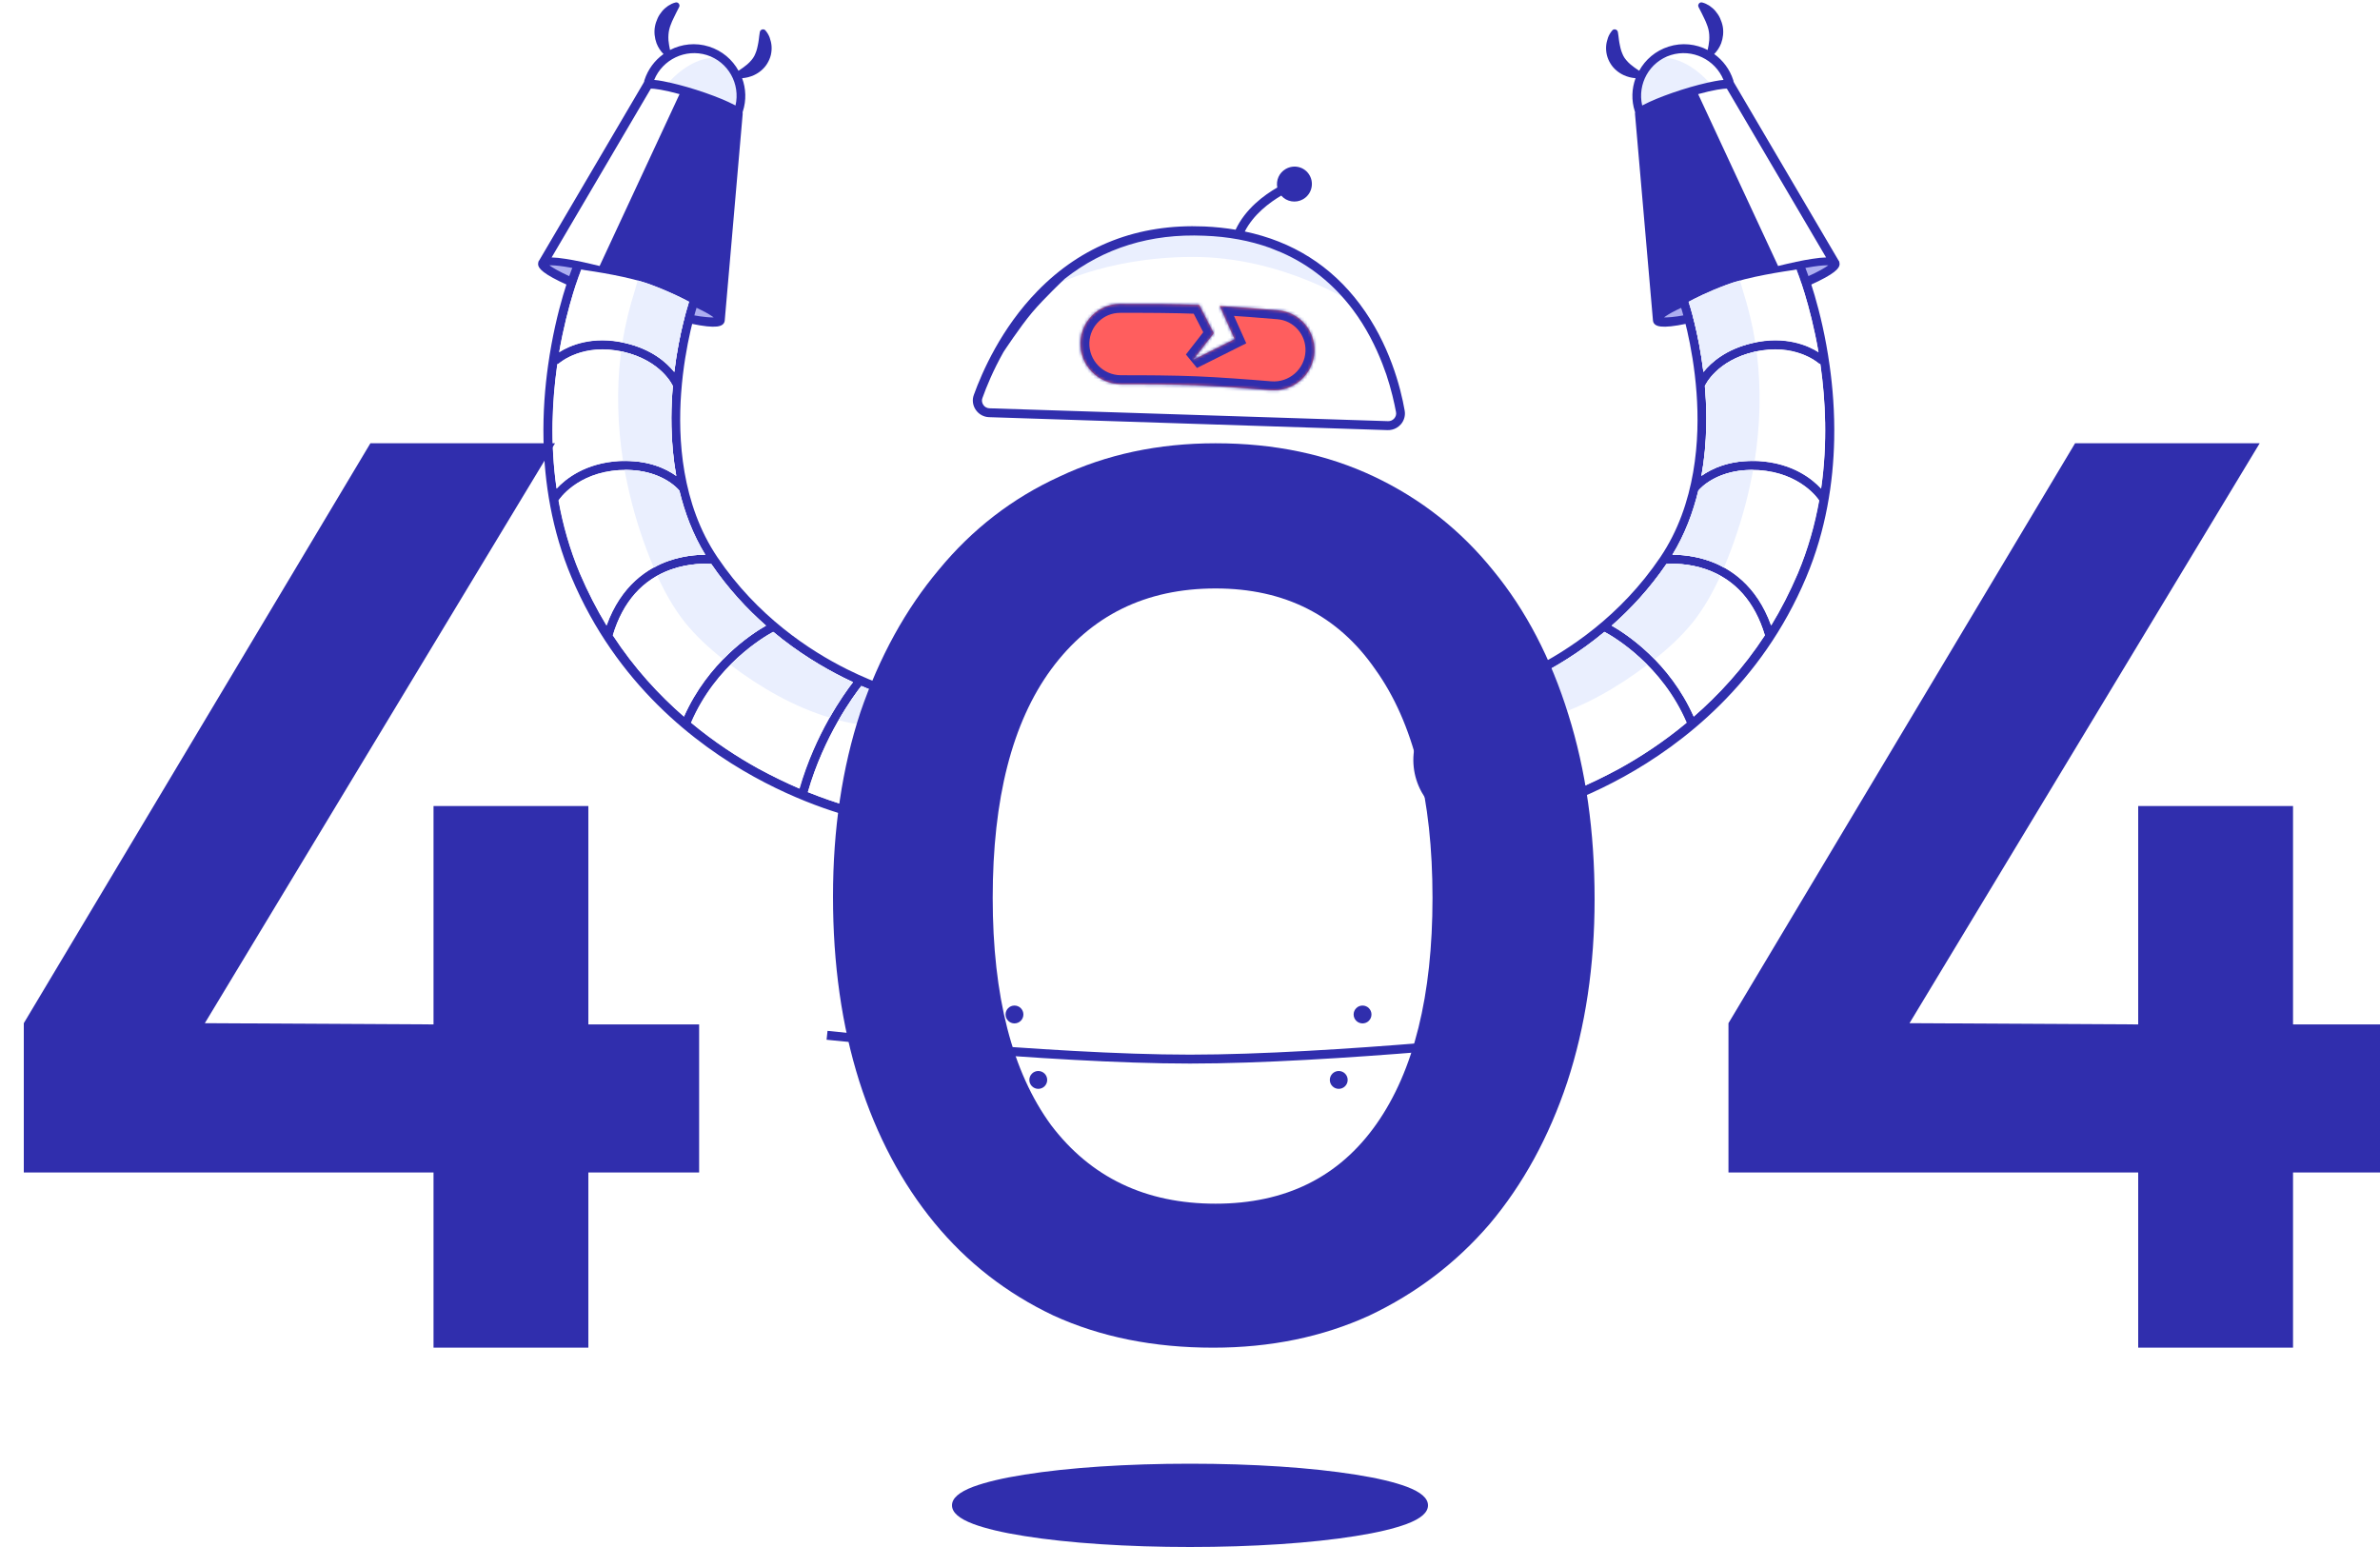 <svg width="800" height="520" viewBox="0 0 800 520" fill="none" xmlns="http://www.w3.org/2000/svg">
<path d="M278 348C278 348 352.254 356 400 356C447.746 356 522 348 522 348" stroke="#302EAD" stroke-width="3"/>
<path d="M238.144 16.717C234.884 15.035 226.694 16.045 223.735 18.991C220.777 21.986 218.319 27.136 218.778 27.377C219.237 27.617 234.08 31.479 234.08 31.479L248.429 38.124C248.379 38.176 253.478 24.648 238.144 16.717Z" fill="#EAEFFE"/>
<path d="M238.14 16.712C234.88 15.03 226.692 16.04 223.733 18.985C220.776 21.981 218.318 27.13 218.777 27.37C218.93 27.467 221.109 28.067 223.793 28.756C226.741 25.308 233.793 18.332 242.531 19.474C241.251 18.498 239.821 17.577 238.14 16.712Z" fill="white"/>
<path d="M205.404 92.516C204.593 92.284 182.691 85.526 182.651 88.348C182.612 91.22 204.716 100.34 207.095 100.885C209.474 101.43 235.3 107.989 235.3 107.989C235.3 107.989 243.731 108.937 242.232 107.162C240.734 105.436 221.818 97.043 205.404 92.516Z" fill="#ADAEF0"/>
<path d="M321.382 266.23C324.29 260.916 324.915 254.853 323.228 249.048C321.542 243.295 317.711 238.501 312.41 235.66C311.798 235.323 310.83 234.843 309.864 234.413C309.657 234.166 309.35 233.972 308.996 233.88C308.996 233.88 308.743 233.836 308.338 233.746C308.134 233.65 307.932 233.605 307.778 233.508C307.575 233.412 307.323 233.418 307.122 233.423C303.525 232.505 295.008 230.097 284.72 224.96C272.191 218.721 254.508 207.117 241.132 187.291C229.058 169.398 227.828 147.404 228.959 132.105C230.162 115.444 234.324 102.841 234.371 102.689C234.655 101.875 234.184 101.03 233.423 100.797C232.611 100.515 231.763 100.939 231.529 101.752C231.388 102.209 228.314 111.559 226.64 125.057C224.052 121.846 219.069 117.384 210.157 115.338C199.017 112.743 191.334 116.261 187.954 118.411C190.776 102.062 195.176 91.167 195.223 91.015C195.559 90.251 195.187 89.353 194.375 89.07C193.612 88.737 192.713 89.112 192.429 89.925C192.189 90.486 186.926 103.469 184.221 122.889C183.216 130.02 182.492 138.505 182.694 147.875C183.001 162.079 185.413 178.147 192.104 194.057C207.185 229.867 233.773 250.221 253.404 261.071C273.291 272.066 289.841 275.534 292.473 276.073C305.739 279.119 316.293 275.58 321.382 266.23ZM320.325 249.927C321.793 254.93 321.201 260.187 318.731 264.784C316.163 269.535 309.467 276.758 293.567 273.072C293.516 273.073 293.415 273.026 293.364 273.027C293.364 273.027 293.264 273.029 293.111 272.983C292.959 272.936 292.807 272.889 292.656 272.893C292.555 272.896 292.504 272.847 292.403 272.849C289.772 272.31 281.922 270.439 271.554 266.263C276.942 247.431 286.977 233.825 289.527 230.586C298.325 234.398 305.064 236.146 307.444 236.691C308.563 237.167 310.191 237.933 310.956 238.367C315.543 240.773 318.857 244.924 320.325 249.927ZM187.203 123.319C187.247 123.015 187.291 122.712 187.335 122.408C187.586 122.352 187.835 122.245 188.032 122.038C188.132 121.985 195.945 115.138 209.465 118.278C222.175 121.237 225.98 129.458 226.138 129.807C226.102 130.463 226.015 131.12 225.98 131.827C225.705 135.412 225.588 139.346 225.677 143.476C225.79 148.715 226.262 154.247 227.292 159.967C223.864 157.533 217.601 154.463 208.04 155.004C196.618 155.692 190.032 161.047 187.078 164.246C184.828 148.678 185.677 134.293 187.203 123.319ZM194.898 192.778C191.446 184.548 189.152 176.29 187.719 168.262C187.718 168.211 187.768 168.21 187.767 168.159C187.815 168.057 193.764 158.888 208.155 158.025C221.742 157.233 227.791 164.39 228.049 164.686C228.102 164.785 228.203 164.833 228.255 164.882C230.025 172.196 232.754 179.587 236.984 186.487C234.162 186.457 229.634 186.771 224.734 188.506C217.733 190.948 208.686 196.667 203.84 210.245C200.601 204.883 197.603 199.061 194.898 192.778ZM205.977 213.568C209.361 202.245 216.001 194.772 225.653 191.406C231.754 189.288 237.249 189.454 239.066 189.61C244.685 197.836 251.03 204.683 257.449 210.319C252.422 213.166 238.015 222.647 229.894 240.893C221.524 233.592 213.219 224.626 205.977 213.568ZM254.857 258.313C247.922 254.504 240.105 249.458 232.255 242.9C240.506 223.644 256.525 214.173 259.862 212.376C268.274 219.323 276.594 224.306 283.419 227.714C284.488 228.242 285.558 228.77 286.626 229.247C283.392 233.461 274.003 246.647 268.655 265.025C264.434 263.215 259.75 260.963 254.857 258.313Z" fill="#302EAD"/>
<path d="M243.56 108.069C243.559 108.018 243.559 108.018 243.557 107.968C243.603 107.765 243.649 107.563 243.644 107.311L249.619 38.569C249.662 38.266 249.657 38.014 249.6 37.713C249.648 37.611 249.698 37.559 249.695 37.459C250.923 33.648 250.739 29.772 249.454 26.276C250.762 26.193 252.116 25.857 253.413 25.27C255.159 24.471 256.843 23.119 257.913 21.328C258.448 20.458 258.88 19.439 259.111 18.476C259.341 17.462 259.42 16.452 259.349 15.496C259.278 14.54 259.056 13.588 258.734 12.689C258.412 11.79 257.942 10.995 257.27 10.206C257.114 10.008 256.911 9.912 256.658 9.868C256.102 9.781 255.505 10.149 255.418 10.756L255.372 10.959C255.237 11.718 255.153 12.527 255.068 13.234C254.982 13.942 254.847 14.651 254.71 15.31C254.573 15.968 254.435 16.576 254.245 17.136C254.056 17.695 253.816 18.255 253.575 18.765C253.284 19.276 252.992 19.788 252.549 20.252C252.156 20.715 251.712 21.18 251.168 21.647C250.327 22.374 249.334 23.054 248.242 23.787C246.196 20.058 242.756 17.069 238.343 15.667C233.827 14.218 229.104 14.789 225.217 16.801C224.991 15.648 224.766 14.544 224.693 13.538C224.615 12.23 224.69 11.018 224.967 9.852C225.106 9.294 225.294 8.685 225.534 8.125C225.723 7.565 226.013 6.953 226.302 6.341C226.591 5.729 226.88 5.117 227.218 4.454C227.558 3.841 227.895 3.127 228.233 2.463L228.33 2.259C228.426 2.055 228.421 1.803 228.366 1.603C228.203 1.053 227.64 0.663 227.09 0.828C226.137 1.054 225.34 1.477 224.595 1.949C223.85 2.472 223.157 3.043 222.568 3.763C221.979 4.484 221.441 5.253 221.057 6.119C220.673 6.986 220.34 7.901 220.159 8.863C219.797 10.787 220.042 12.797 220.685 14.545C221.218 15.943 222.051 17.182 223.03 18.166C220.102 20.255 217.8 23.286 216.619 26.944C216.572 27.096 216.525 27.249 216.528 27.4C216.529 27.45 216.529 27.45 216.53 27.5C216.432 27.604 216.334 27.757 216.287 27.91L181.295 87.446C181.198 87.6 181.1 87.753 181.003 87.907C181.004 87.957 180.954 88.009 180.954 88.009L180.955 88.059L180.957 88.11C180.958 88.16 180.958 88.16 180.959 88.21C180.913 88.413 180.867 88.616 180.871 88.817C180.9 90.177 182.504 92.103 190.797 95.827C191.509 96.162 192.409 95.837 192.745 95.073C193.082 94.359 192.761 93.46 191.998 93.126C187.673 91.168 185.631 89.908 184.658 89.177C185.564 89.154 187.127 89.216 189.705 89.605C195.62 90.516 204.129 92.622 213.058 95.474C222.138 98.322 230.37 101.543 235.718 104.232C237.959 105.336 239.186 106.162 239.903 106.698C238.795 106.726 236.676 106.628 232.782 105.918C231.973 105.787 231.228 106.31 231.095 107.12C230.961 107.929 231.481 108.672 232.29 108.803C240.894 110.605 243.043 109.795 243.56 108.069ZM244.79 34.255C241.991 32.964 238.13 31.498 234.021 30.189C229.911 28.88 225.909 27.871 222.874 27.292C221.761 27.068 220.75 26.942 219.892 26.862C222.716 19.988 230.395 16.269 237.598 18.508C244.802 20.798 248.891 28.206 247.234 35.454C246.572 35.117 245.757 34.735 244.79 34.255Z" fill="#302EAD"/>
<path d="M218.757 29.813L185.418 86.536C186.678 86.555 188.243 86.718 190.164 87.023C193.348 87.498 197.246 88.358 201.552 89.41L228.42 31.639C223.25 30.205 219.864 29.735 218.757 29.813Z" fill="white"/>
<path d="M268.765 265.1C274.063 246.727 283.452 233.544 286.737 229.33C285.719 228.851 284.649 228.324 283.53 227.798C276.705 224.39 268.337 219.46 259.974 212.463C256.637 214.26 240.568 223.731 232.368 242.982C240.216 249.487 248.033 254.532 254.968 258.39C259.759 260.991 264.443 263.242 268.765 265.1Z" fill="white"/>
<path d="M229.919 240.85C238.04 222.609 252.447 213.129 257.474 210.283C251.055 204.649 244.711 197.803 239.093 189.579C237.275 189.423 231.78 189.258 225.679 191.375C216.029 194.791 209.389 202.263 206.004 213.533C213.246 224.639 221.55 233.602 229.919 240.85Z" fill="white"/>
<path d="M203.925 210.229C208.823 196.653 217.868 190.884 224.82 188.494C229.721 186.809 234.248 186.444 237.07 186.475C232.84 179.576 230.112 172.187 228.342 164.874C228.24 164.826 228.188 164.727 228.136 164.678C227.878 164.382 221.829 157.226 208.242 158.019C193.852 158.882 187.902 168.05 187.854 168.152C187.855 168.203 187.805 168.204 187.806 168.254C189.238 176.281 191.533 184.588 194.984 192.766C197.639 199.048 200.636 204.869 203.925 210.229Z" fill="white"/>
<path d="M195.243 90.964C195.195 91.066 190.796 102.008 187.974 118.352C191.354 116.202 199.036 112.685 210.175 115.279C219.085 117.323 224.119 121.833 226.655 124.994C228.279 111.501 231.403 102.153 231.544 101.696C231.592 101.594 231.64 101.492 231.639 101.442C229.6 100.334 225.169 98.076 218.973 95.762C211.811 93.019 199.531 91.21 195.337 90.609C195.339 90.71 195.291 90.812 195.243 90.964Z" fill="white"/>
<path d="M209.496 118.246C195.976 115.106 188.163 121.953 188.063 122.006C187.866 122.212 187.616 122.319 187.366 122.376C187.322 122.679 187.278 122.983 187.234 123.286C185.707 134.259 184.858 148.641 187.108 164.206C190.062 161.008 196.648 155.654 208.07 154.965C217.631 154.424 223.895 157.493 227.323 159.927C226.294 154.259 225.821 148.677 225.708 143.439C225.619 139.309 225.736 135.376 226.012 131.792C226.048 131.136 226.133 130.428 226.17 129.772C226.01 129.373 222.206 121.204 209.496 118.246Z" fill="white"/>
<path d="M292.386 272.895C292.487 272.892 292.537 272.891 292.639 272.939C292.791 272.985 292.943 273.032 293.094 273.028C293.246 273.075 293.297 273.074 293.347 273.072C293.397 273.071 293.499 273.119 293.549 273.118C309.448 276.802 316.143 269.531 318.711 264.831C321.232 260.234 321.774 254.98 320.306 249.978C318.838 244.977 315.526 240.877 310.938 238.372C310.172 237.938 308.544 237.172 307.425 236.696C304.995 236.152 298.308 234.405 289.51 230.594C286.96 233.831 276.925 247.434 271.537 266.261C281.905 270.436 289.754 272.306 292.386 272.895Z" fill="white"/>
<path d="M283.518 227.739C276.694 224.332 268.327 219.402 259.965 212.407C258.023 213.463 251.954 216.99 245.545 223.497C255.582 231.106 266.906 237.625 278.871 241.205C282.172 235.43 285.156 231.275 286.725 229.271C285.656 228.794 284.588 228.317 283.518 227.739Z" fill="#EAEFFE"/>
<path d="M224.861 188.488C229.762 186.803 234.289 186.438 237.112 186.468C232.882 179.569 230.153 172.179 228.383 164.866C228.281 164.818 228.229 164.719 228.177 164.67C227.919 164.374 222.336 157.811 209.944 157.969C210.284 159.724 210.625 161.53 211.016 163.284C212.807 171.605 215.352 179.805 218.496 187.739C218.922 188.787 219.346 189.784 219.772 190.832C221.462 189.782 223.21 189.033 224.861 188.488Z" fill="#EAEFFE"/>
<path d="M225.724 191.42C224.024 192.016 222.478 192.76 220.934 193.555C223.418 198.984 226.353 204.252 230.031 208.947C233.811 213.689 238.283 217.81 243.049 221.571C248.964 215.528 254.679 211.858 257.466 210.277C251.047 204.643 244.703 197.798 239.085 189.574C237.269 189.469 231.773 189.253 225.724 191.42Z" fill="#EAEFFE"/>
<path d="M209.204 115.058C209.508 115.1 209.862 115.192 210.167 115.285C219.079 117.331 224.114 121.841 226.651 125.003C228.276 111.507 231.4 102.157 231.541 101.7C231.589 101.598 231.638 101.496 231.636 101.445C229.597 100.337 225.165 98.079 218.967 95.765C217.596 95.245 216.023 94.73 214.35 94.267C214.069 95.282 213.79 96.347 213.46 97.414C211.62 103.205 210.184 109.086 209.204 115.058Z" fill="#EAEFFE"/>
<path d="M313.887 240.301C312.965 239.568 311.994 238.937 310.975 238.358C310.21 237.924 308.582 237.159 307.463 236.683C305.034 236.139 298.348 234.392 289.553 230.582C288.328 232.174 285.292 236.178 281.894 242.106C288.022 243.665 294.285 244.466 300.675 244.206C305.304 243.99 310.271 243.111 313.887 240.301Z" fill="#EAEFFE"/>
<path d="M209.484 118.241C209.231 118.197 209.029 118.152 208.776 118.108C208.733 118.461 208.691 118.866 208.649 119.22C207.191 131.101 207.602 143.137 209.419 154.937C218.234 154.717 224.092 157.595 227.318 159.934C226.288 154.264 225.815 148.681 225.702 143.442C225.613 139.311 225.73 135.377 226.005 131.791C226.041 131.135 226.127 130.427 226.163 129.771C226.003 129.372 222.198 121.2 209.484 118.241Z" fill="#EAEFFE"/>
<path d="M561.083 16.717C564.343 15.035 572.532 16.045 575.491 18.991C578.449 21.986 580.907 27.136 580.449 27.377C579.99 27.617 565.147 31.479 565.147 31.479L550.798 38.124C550.847 38.176 545.749 24.648 561.083 16.717Z" fill="#EAEFFE"/>
<path d="M561.087 16.712C564.346 15.03 572.535 16.04 575.493 18.985C578.451 21.981 580.908 27.13 580.45 27.37C580.297 27.467 578.118 28.067 575.434 28.756C572.486 25.308 565.434 18.332 556.695 19.474C557.976 18.498 559.406 17.577 561.087 16.712Z" fill="white"/>
<path d="M593.823 92.516C594.634 92.284 616.536 85.526 616.576 88.348C616.614 91.22 594.51 100.34 592.131 100.885C589.753 101.43 563.927 107.989 563.927 107.989C563.927 107.989 555.496 108.937 556.995 107.162C558.493 105.436 577.408 97.043 593.823 92.516Z" fill="#ADAEF0"/>
<path d="M477.844 266.23C474.936 260.916 474.311 254.853 475.998 249.048C477.684 243.295 481.516 238.501 486.817 235.66C487.429 235.323 488.396 234.843 489.363 234.413C489.57 234.166 489.876 233.972 490.231 233.88C490.231 233.88 490.484 233.836 490.889 233.746C491.092 233.65 491.295 233.605 491.448 233.508C491.652 233.412 491.903 233.418 492.105 233.423C495.702 232.505 504.218 230.097 514.506 224.96C527.035 218.721 544.718 207.117 558.094 187.291C570.169 169.398 571.399 147.404 570.267 132.105C569.065 115.444 564.903 102.841 564.856 102.689C564.571 101.875 565.043 101.03 565.803 100.797C566.616 100.515 567.463 100.939 567.697 101.752C567.839 102.209 570.912 111.559 572.586 125.057C575.174 121.846 580.158 117.384 589.069 115.338C600.209 112.743 607.893 116.261 611.272 118.411C608.451 102.062 604.05 91.167 604.003 91.015C603.667 90.251 604.039 89.353 604.851 89.07C605.614 88.737 606.513 89.112 606.798 89.925C607.038 90.486 612.3 103.469 615.005 122.889C616.01 130.02 616.734 138.505 616.532 147.875C616.226 162.079 613.813 178.147 607.122 194.057C592.041 229.867 565.453 250.221 545.822 261.071C525.935 272.066 509.385 275.534 506.754 276.073C493.488 279.119 482.933 275.58 477.844 266.23ZM478.901 249.927C477.433 254.93 478.025 260.187 480.495 264.784C483.063 269.535 489.76 276.758 505.66 273.072C505.71 273.073 505.812 273.026 505.862 273.027C505.862 273.027 505.963 273.029 506.115 272.983C506.267 272.936 506.419 272.889 506.57 272.893C506.671 272.896 506.722 272.847 506.823 272.849C509.455 272.31 517.304 270.439 527.673 266.263C522.285 247.431 512.249 233.825 509.699 230.586C500.901 234.398 494.162 236.146 491.782 236.691C490.664 237.167 489.035 237.933 488.27 238.367C483.684 240.773 480.369 244.924 478.901 249.927ZM612.023 123.319C611.979 123.015 611.935 122.712 611.891 122.408C611.641 122.352 611.391 122.245 611.194 122.038C611.095 121.985 603.282 115.138 589.762 118.278C577.052 121.237 573.247 129.458 573.088 129.807C573.124 130.463 573.211 131.12 573.246 131.827C573.521 135.412 573.638 139.346 573.549 143.476C573.436 148.715 572.964 154.247 571.934 159.967C575.362 157.533 581.625 154.463 591.187 155.004C602.609 155.692 609.194 161.047 612.148 164.246C614.398 148.678 613.55 134.293 612.023 123.319ZM604.328 192.778C607.781 184.548 610.075 176.29 611.507 168.262C611.509 168.211 611.458 168.21 611.459 168.159C611.411 168.057 605.462 158.888 591.071 158.025C577.485 157.233 571.435 164.39 571.177 164.686C571.125 164.785 571.023 164.833 570.971 164.882C569.201 172.196 566.473 179.587 562.243 186.487C565.065 186.457 569.593 186.771 574.493 188.506C581.494 190.948 590.54 196.667 595.386 210.245C598.626 204.883 601.623 199.061 604.328 192.778ZM593.249 213.568C589.866 202.245 583.225 194.772 573.574 191.406C567.473 189.288 561.977 189.454 560.16 189.61C554.541 197.836 548.196 204.683 541.777 210.319C546.804 213.166 561.211 222.647 569.332 240.893C577.702 233.592 586.007 224.626 593.249 213.568ZM544.37 258.313C551.304 254.504 559.121 249.458 566.971 242.9C558.721 223.644 542.702 214.173 539.365 212.376C530.952 219.323 522.632 224.306 515.807 227.714C514.738 228.242 513.668 228.77 512.6 229.247C515.834 233.461 525.224 246.647 530.571 265.025C534.792 263.215 539.476 260.963 544.37 258.313Z" fill="#302EAD"/>
<path d="M555.667 108.069C555.668 108.018 555.668 108.018 555.669 107.968C555.623 107.765 555.577 107.563 555.583 107.311L549.608 38.569C549.564 38.266 549.57 38.014 549.626 37.713C549.578 37.611 549.529 37.559 549.531 37.459C548.303 33.648 548.488 29.772 549.772 26.276C548.464 26.193 547.111 25.857 545.814 25.27C544.068 24.471 542.384 23.119 541.314 21.328C540.778 20.458 540.347 19.439 540.116 18.476C539.886 17.462 539.807 16.452 539.878 15.496C539.949 14.54 540.171 13.588 540.492 12.689C540.814 11.79 541.285 10.995 541.957 10.206C542.112 10.008 542.316 9.912 542.569 9.868C543.125 9.781 543.721 10.149 543.809 10.756L543.855 10.959C543.99 11.718 544.073 12.527 544.159 13.234C544.244 13.942 544.38 14.651 544.517 15.31C544.654 15.968 544.792 16.576 544.981 17.136C545.171 17.695 545.411 18.255 545.652 18.765C545.943 19.276 546.234 19.788 546.678 20.252C547.071 20.715 547.514 21.18 548.058 21.647C548.899 22.374 549.892 23.054 550.985 23.787C553.03 20.058 556.47 17.069 560.884 15.667C565.399 14.218 570.123 14.789 574.009 16.801C574.236 15.648 574.461 14.544 574.533 13.538C574.612 12.23 574.537 11.018 574.26 9.852C574.121 9.294 573.932 8.685 573.693 8.125C573.503 7.565 573.214 6.953 572.925 6.341C572.636 5.729 572.347 5.117 572.008 4.454C571.669 3.841 571.332 3.127 570.993 2.463L570.897 2.259C570.8 2.055 570.806 1.803 570.861 1.603C571.024 1.053 571.586 0.663 572.137 0.828C573.089 1.054 573.886 1.477 574.632 1.949C575.376 2.472 576.069 3.043 576.658 3.763C577.247 4.484 577.785 5.253 578.17 6.119C578.554 6.986 578.887 7.901 579.068 8.863C579.429 10.787 579.184 12.797 578.542 14.545C578.008 15.943 577.175 17.182 576.197 18.166C579.124 20.255 581.427 23.286 582.608 26.944C582.655 27.096 582.702 27.249 582.699 27.4C582.697 27.45 582.697 27.45 582.696 27.5C582.795 27.604 582.892 27.757 582.939 27.91L617.932 87.446C618.029 87.6 618.127 87.753 618.224 87.907C618.223 87.957 618.272 88.009 618.272 88.009L618.271 88.059L618.27 88.11C618.269 88.16 618.269 88.16 618.268 88.21C618.314 88.413 618.36 88.616 618.355 88.817C618.326 90.177 616.723 92.103 608.43 95.827C607.717 96.162 606.818 95.837 606.481 95.073C606.144 94.359 606.466 93.46 607.229 93.126C611.553 91.168 613.596 89.908 614.569 89.177C613.663 89.154 612.099 89.216 609.521 89.605C603.607 90.516 595.097 92.622 586.168 95.474C577.088 98.322 568.857 101.543 563.509 104.232C561.268 105.336 560.041 106.162 559.324 106.698C560.432 106.726 562.55 106.628 566.445 105.918C567.254 105.787 567.998 106.31 568.132 107.12C568.266 107.929 567.746 108.672 566.937 108.803C558.333 110.605 556.184 109.795 555.667 108.069ZM554.437 34.255C557.236 32.964 561.097 31.498 565.206 30.189C569.315 28.88 573.317 27.871 576.353 27.292C577.466 27.068 578.476 26.942 579.334 26.862C576.51 19.988 568.831 16.269 561.629 18.508C554.425 20.798 550.335 28.206 551.993 35.454C552.655 35.117 553.469 34.735 554.437 34.255Z" fill="#302EAD"/>
<path d="M580.47 29.811L613.81 86.534C612.55 86.553 610.985 86.716 609.064 87.021C605.879 87.496 601.981 88.356 597.676 89.408L570.808 31.637C575.978 30.203 579.364 29.733 580.47 29.811Z" fill="white"/>
<path d="M530.461 265.1C525.164 246.727 515.775 233.544 512.49 229.33C513.508 228.851 514.577 228.324 515.697 227.798C522.521 224.39 530.89 219.46 539.253 212.463C542.589 214.26 558.658 223.731 566.859 242.982C559.011 249.487 551.194 254.532 544.259 258.39C539.467 260.991 534.784 263.242 530.461 265.1Z" fill="white"/>
<path d="M569.308 240.85C561.186 222.609 546.78 213.129 541.752 210.283C548.171 204.649 554.516 197.803 560.134 189.579C561.951 189.423 567.446 189.258 573.547 191.375C583.197 194.791 589.838 202.263 593.223 213.533C585.981 224.639 577.676 233.602 569.308 240.85Z" fill="white"/>
<path d="M595.301 210.229C590.404 196.653 581.359 190.884 574.407 188.494C569.506 186.809 564.979 186.444 562.157 186.475C566.386 179.576 569.115 172.187 570.885 164.874C570.987 164.826 571.039 164.727 571.09 164.678C571.349 164.382 577.398 157.226 590.984 158.019C605.375 158.882 611.324 168.05 611.373 168.152C611.371 168.203 611.422 168.204 611.421 168.254C609.988 176.281 607.693 184.588 604.242 192.766C601.588 199.048 598.591 204.869 595.301 210.229Z" fill="white"/>
<path d="M603.983 90.966C604.031 91.068 608.43 102.01 611.252 118.354C607.873 116.204 600.191 112.687 589.052 115.281C580.142 117.325 575.108 121.835 572.571 124.996C570.947 111.503 567.824 102.155 567.682 101.698C567.634 101.596 567.586 101.494 567.587 101.444C569.626 100.336 574.058 98.078 580.253 95.764C587.415 93.021 599.696 91.212 603.89 90.611C603.888 90.712 603.936 90.814 603.983 90.966Z" fill="white"/>
<path d="M589.73 118.246C603.251 115.106 611.064 121.953 611.163 122.006C611.361 122.212 611.61 122.319 611.861 122.376C611.905 122.679 611.949 122.983 611.992 123.286C613.52 134.259 614.369 148.641 612.119 164.206C609.165 161.008 602.579 155.654 591.157 154.965C581.595 154.424 575.332 157.493 571.904 159.927C572.933 154.259 573.406 148.677 573.518 143.439C573.607 139.309 573.491 135.376 573.215 131.792C573.179 131.136 573.093 130.428 573.057 129.772C573.217 129.373 577.02 121.204 589.73 118.246Z" fill="white"/>
<path d="M506.837 272.895C506.736 272.892 506.686 272.891 506.584 272.939C506.432 272.985 506.28 273.032 506.129 273.028C505.976 273.075 505.926 273.074 505.876 273.072C505.825 273.071 505.724 273.119 505.673 273.118C489.775 276.802 483.08 269.531 480.511 264.831C477.99 260.234 477.449 254.98 478.917 249.978C480.385 244.977 483.697 240.877 488.285 238.372C489.05 237.938 490.679 237.172 491.797 236.696C494.227 236.152 500.915 234.405 509.712 230.594C512.262 233.831 522.297 247.434 527.685 266.261C517.318 270.436 509.469 272.306 506.837 272.895Z" fill="white"/>
<path d="M515.708 227.739C522.532 224.332 530.899 219.402 539.261 212.407C541.203 213.463 547.273 216.99 553.681 223.497C543.644 231.106 532.32 237.625 520.355 241.205C517.054 235.43 514.071 231.275 512.502 229.271C513.57 228.794 514.638 228.317 515.708 227.739Z" fill="#EAEFFE"/>
<path d="M574.366 188.488C569.464 186.803 564.937 186.438 562.115 186.468C566.345 179.569 569.074 172.179 570.844 164.866C570.945 164.818 570.998 164.719 571.049 164.67C571.308 164.374 576.891 157.811 589.282 157.969C588.942 159.724 588.601 161.53 588.211 163.284C586.419 171.605 583.874 179.805 580.731 187.739C580.305 188.787 579.881 189.784 579.455 190.832C577.764 189.782 576.017 189.033 574.366 188.488Z" fill="#EAEFFE"/>
<path d="M573.502 191.42C575.202 192.016 576.748 192.76 578.293 193.555C575.808 198.984 572.873 204.252 569.195 208.947C565.416 213.689 560.944 217.81 556.178 221.571C550.262 215.528 544.548 211.858 541.761 210.277C548.179 204.643 554.523 197.798 560.141 189.574C561.957 189.469 567.453 189.253 573.502 191.42Z" fill="#EAEFFE"/>
<path d="M590.022 115.058C589.719 115.1 589.364 115.192 589.06 115.285C580.147 117.331 575.112 121.841 572.575 125.003C570.951 111.507 567.827 102.157 567.685 101.7C567.637 101.598 567.589 101.496 567.59 101.445C569.63 100.337 574.062 98.079 580.259 95.765C581.631 95.245 583.204 94.73 584.877 94.267C585.157 95.282 585.437 96.347 585.766 97.414C587.607 103.205 589.042 109.086 590.022 115.058Z" fill="#EAEFFE"/>
<path d="M485.339 240.301C486.262 239.568 487.232 238.937 488.252 238.358C489.017 237.924 490.645 237.159 491.763 236.683C494.192 236.139 500.878 234.392 509.673 230.582C510.898 232.174 513.935 236.178 517.332 242.106C511.204 243.665 504.942 244.466 498.551 244.206C493.922 243.99 488.955 243.111 485.339 240.301Z" fill="#EAEFFE"/>
<path d="M589.742 118.241C589.995 118.197 590.198 118.152 590.451 118.108C590.493 118.461 590.535 118.866 590.578 119.22C592.035 131.101 591.625 143.137 589.808 154.937C580.993 154.717 575.134 157.595 571.909 159.934C572.938 154.264 573.412 148.681 573.525 143.442C573.614 139.311 573.497 135.377 573.221 131.791C573.185 131.135 573.1 130.427 573.063 129.771C573.223 129.372 577.028 121.2 589.742 118.241Z" fill="#EAEFFE"/>
<g filter="url(#filter0_i)">
<path d="M573 343.925L689.503 149H751.557L633.854 343.925L710.721 344.34V270.932H762.767V344.34H800V394.108H762.767V453H710.721V394.108H573V343.925Z" fill="#302EAD"/>
</g>
<g filter="url(#filter1_i)">
<path d="M0 343.925L116.503 149H178.557L60.854 343.925L137.721 344.34V270.932H189.767V344.34H227V394.108H189.767V453H137.721V394.108H0V343.925Z" fill="#302EAD"/>
</g>
<g filter="url(#filter2_i)">
<path d="M400.601 149C420.365 149 438.126 152.733 453.884 160.2C469.642 167.667 482.996 178.2 493.947 191.8C504.897 205.133 513.31 221.267 519.186 240.2C525.062 258.867 528 279.533 528 302.2C528 324.6 524.929 345.133 518.786 363.8C512.643 382.2 503.962 398.067 492.745 411.4C481.527 424.467 468.04 434.733 452.282 442.2C436.524 449.4 419.03 453 399.8 453C379.768 453 361.874 449.4 346.116 442.2C330.358 434.733 317.004 424.333 306.053 411C295.103 397.667 286.69 381.8 280.814 363.4C274.938 344.733 272 324.067 272 301.4C272 278.733 275.071 258.067 281.214 239.4C287.624 220.733 296.438 204.733 307.656 191.4C318.873 177.8 332.361 167.4 348.119 160.2C363.877 152.733 381.371 149 400.601 149ZM400.601 404.6C424.104 404.6 442.133 395.667 454.685 377.8C467.238 359.933 473.515 334.6 473.515 301.8C473.515 268.467 467.105 242.867 454.285 225C441.732 206.867 423.837 197.8 400.601 197.8C377.098 197.8 358.669 206.867 345.315 225C332.227 242.867 325.684 268.467 325.684 301.8C325.684 334.867 332.227 360.333 345.315 378.2C358.669 395.8 377.098 404.6 400.601 404.6Z" fill="#302EAD"/>
</g>
<path d="M467.911 143.427C465.944 144.411 332.151 138.688 330.183 138.508C328.215 138.328 327.232 136.541 328.215 134.573C330.99 129.021 331.258 125.325 334.118 119.816C339.786 108.9 344.501 103.281 353.794 95.222C361.362 88.658 366.088 85.05 375.437 81.449C386.643 77.133 393.945 76.818 405.934 77.514C411.358 77.829 414.442 78.14 419.706 79.482C432.037 82.625 438.888 86.588 448.236 95.222C455.291 101.739 458.551 106.381 462.992 114.898C467.655 123.839 470.862 138.508 470.863 139.492C470.863 140.476 469.878 142.443 467.911 143.427Z" fill="white"/>
<path d="M401.016 86.368C370.519 86.368 351.827 97.189 351.827 97.189C351.827 97.189 364.616 78.498 401.016 77.514C437.415 76.53 455.123 102.108 455.123 102.108C455.123 102.108 431.513 86.368 401.016 86.368Z" fill="#EAEFFE"/>
<path fill-rule="evenodd" clip-rule="evenodd" d="M429.338 63.029C428.881 60.622 429.93 58.1 432.159 56.813C434.999 55.174 438.554 56.083 440.188 58.913C441.822 61.744 440.814 65.346 438.017 66.96C435.57 68.373 432.467 67.842 430.672 65.743C426.721 68.082 421.374 72.04 418.414 77.813C434.445 81.158 447.438 89.333 457.119 102.266C467.045 115.522 470.828 130.35 472.158 138.002C472.457 139.629 471.993 141.349 470.871 142.635C470.447 143.112 469.93 143.527 469.405 143.83C468.488 144.36 467.463 144.603 466.4 144.578L332.442 140.223C330.654 140.153 329.044 139.282 328.008 137.79C326.971 136.298 326.703 134.421 327.349 132.713C330.109 125.081 336.518 110.348 348.706 97.853C363.662 82.483 382.569 75.167 404.852 76.121C408.498 76.28 411.976 76.653 415.33 77.214C418.623 70.203 424.838 65.628 429.338 63.029ZM464.689 122.34C462.427 116.505 459.25 110.094 454.717 104.059C448.251 95.483 440.309 89.094 430.848 84.918L426.891 83.312C420.13 80.887 412.754 79.514 404.786 79.236C386.737 78.451 371.031 83.338 357.905 93.704C357.905 93.704 350.882 100.335 346.909 105.06C342.801 109.946 337.323 118.302 337.323 118.302C333.865 124.422 331.593 129.972 330.234 133.775C329.918 134.539 330.058 135.387 330.529 136.102C331 136.817 331.745 137.2 332.583 137.239L466.584 141.568C467.354 141.589 468.103 141.272 468.633 140.676C469.163 140.08 469.41 139.298 469.252 138.519C468.661 135.376 467.679 130.95 466.007 125.934L464.689 122.34Z" fill="#302EAD"/>
<mask id="path-44-inside-1" fill="white">
<path fill-rule="evenodd" clip-rule="evenodd" d="M403.105 102.501C395.017 102.174 384.536 102.13 376.416 102.163C369.273 102.191 363.469 107.861 363.18 114.998C362.866 122.734 369.117 129.148 376.86 129.132C384.712 129.115 394.369 129.177 401.93 129.483C409.514 129.79 419.187 130.512 427.04 131.165C434.755 131.806 441.504 125.918 441.817 118.183C442.106 111.045 436.779 104.924 429.661 104.318C423.749 103.814 416.579 103.25 410 102.855L415 113.999L401 120.999L408 111.999L403.105 102.501Z"/>
</mask>
<path fill-rule="evenodd" clip-rule="evenodd" d="M403.105 102.501C395.017 102.174 384.536 102.13 376.416 102.163C369.273 102.191 363.469 107.861 363.18 114.998C362.866 122.734 369.117 129.148 376.86 129.132C384.712 129.115 394.369 129.177 401.93 129.483C409.514 129.79 419.187 130.512 427.04 131.165C434.755 131.806 441.504 125.918 441.817 118.183C442.106 111.045 436.779 104.924 429.661 104.318C423.749 103.814 416.579 103.25 410 102.855L415 113.999L401 120.999L408 111.999L403.105 102.501Z" fill="#FF5E5E"/>
<path d="M403.044 104C405.191 104.087 407.51 104.208 409.91 104.352L410.09 101.358C407.675 101.213 405.337 101.091 403.166 101.003L403.044 104ZM403.105 102.501L405.771 101.127L404.971 99.575L403.226 99.504L403.105 102.501ZM401.93 129.483L401.809 132.48L401.93 129.483ZM408 111.999L410.368 113.841L411.545 112.328L410.667 110.625L408 111.999ZM401 120.999L398.632 119.157L402.342 123.682L401 120.999ZM415 113.999L416.342 116.682L418.915 115.396L417.737 112.771L415 113.999ZM410 102.855L410.18 99.86L405.235 99.564L407.263 104.083L410 102.855ZM376.428 105.163C384.541 105.13 394.967 105.174 402.983 105.499L403.226 99.504C395.068 99.173 384.531 99.13 376.404 99.163L376.428 105.163ZM427.288 128.175C419.427 127.521 409.702 126.795 402.052 126.485L401.809 132.48C409.326 132.785 418.947 133.502 426.791 134.154L427.288 128.175ZM402.052 126.485C394.424 126.177 384.714 126.115 376.853 126.132L376.866 132.132C384.71 132.115 394.315 132.177 401.809 132.48L402.052 126.485ZM400.438 103.876L405.333 113.373L410.667 110.625L405.771 101.127L400.438 103.876ZM405.632 110.157L398.632 119.157L403.368 122.841L410.368 113.841L405.632 110.157ZM402.342 123.682L416.342 116.682L413.658 111.316L399.658 118.316L402.342 123.682ZM409.82 105.85C416.364 106.242 423.506 106.804 429.407 107.307L429.916 101.329C423.992 100.824 416.794 100.257 410.18 99.86L409.82 105.85ZM417.737 112.771L412.737 101.627L407.263 104.083L412.263 115.227L417.737 112.771ZM360.182 114.877C359.799 124.341 367.44 132.151 376.866 132.132L376.853 126.132C370.795 126.144 365.934 121.127 366.177 115.12L360.182 114.877ZM438.819 118.061C438.576 124.069 433.326 128.677 427.288 128.175L426.791 134.154C436.185 134.935 444.431 127.768 444.815 118.304L438.819 118.061ZM444.815 118.304C445.168 109.584 438.655 102.073 429.916 101.329L429.407 107.307C434.903 107.775 439.044 112.505 438.819 118.061L444.815 118.304ZM366.177 115.12C366.402 109.564 370.912 105.185 376.428 105.163L376.404 99.163C367.634 99.198 360.535 106.158 360.182 114.877L366.177 115.12Z" fill="#302EAD" mask="url(#path-44-inside-1)"/>
<path d="M349 366C350.657 366 352 364.657 352 363C352 361.343 350.657 360 349 360C347.343 360 346 361.343 346 363C346 364.657 347.343 366 349 366Z" fill="#302EAD"/>
<path d="M341 344C342.657 344 344 342.657 344 341C344 339.343 342.657 338 341 338C339.343 338 338 339.343 338 341C338 342.657 339.343 344 341 344Z" fill="#302EAD"/>
<path d="M450 366C448.343 366 447 364.657 447 363C447 361.343 448.343 360 450 360C451.657 360 453 361.343 453 363C453 364.657 451.657 366 450 366Z" fill="#302EAD"/>
<path d="M458 344C456.343 344 455 342.657 455 341C455 339.343 456.343 338 458 338C459.657 338 461 339.343 461 341C461 342.657 459.657 344 458 344Z" fill="#302EAD"/>
<path d="M472.805 499.726C468.779 498.222 462.98 496.822 455.678 495.681C440.805 493.296 420.993 492 400 492C378.953 492 359.195 493.296 344.322 495.681C337.02 496.822 331.275 498.222 327.195 499.726C322.362 501.541 320 503.615 320 506C320 508.385 322.362 510.459 327.195 512.274C331.221 513.778 337.02 515.178 344.322 516.319C359.195 518.704 379.007 520 400 520C421.047 520 440.805 518.704 455.678 516.319C462.98 515.178 468.725 513.778 472.805 512.274C477.638 510.459 480 508.385 480 506C480 503.615 477.638 501.541 472.805 499.726Z" fill="#302EAD"/>
<defs>
<filter id="filter0_i" x="573" y="149" width="227" height="304" filterUnits="userSpaceOnUse" color-interpolation-filters="sRGB">
<feFlood flood-opacity="0" result="BackgroundImageFix"/>
<feBlend mode="normal" in="SourceGraphic" in2="BackgroundImageFix" result="shape"/>
<feColorMatrix in="SourceAlpha" type="matrix" values="0 0 0 0 0 0 0 0 0 0 0 0 0 0 0 0 0 0 127 0" result="hardAlpha"/>
<feOffset dx="8"/>
<feComposite in2="hardAlpha" operator="arithmetic" k2="-1" k3="1"/>
<feColorMatrix type="matrix" values="0 0 0 0 0.078 0 0 0 0 0.078 0 0 0 0 0.086 0 0 0 0.4 0"/>
<feBlend mode="normal" in2="shape" result="effect1_innerShadow"/>
</filter>
<filter id="filter1_i" x="0" y="149" width="227" height="304" filterUnits="userSpaceOnUse" color-interpolation-filters="sRGB">
<feFlood flood-opacity="0" result="BackgroundImageFix"/>
<feBlend mode="normal" in="SourceGraphic" in2="BackgroundImageFix" result="shape"/>
<feColorMatrix in="SourceAlpha" type="matrix" values="0 0 0 0 0 0 0 0 0 0 0 0 0 0 0 0 0 0 127 0" result="hardAlpha"/>
<feOffset dx="8"/>
<feComposite in2="hardAlpha" operator="arithmetic" k2="-1" k3="1"/>
<feColorMatrix type="matrix" values="0 0 0 0 0.078 0 0 0 0 0.078 0 0 0 0 0.086 0 0 0 0.4 0"/>
<feBlend mode="normal" in2="shape" result="effect1_innerShadow"/>
</filter>
<filter id="filter2_i" x="272" y="149" width="256" height="304" filterUnits="userSpaceOnUse" color-interpolation-filters="sRGB">
<feFlood flood-opacity="0" result="BackgroundImageFix"/>
<feBlend mode="normal" in="SourceGraphic" in2="BackgroundImageFix" result="shape"/>
<feColorMatrix in="SourceAlpha" type="matrix" values="0 0 0 0 0 0 0 0 0 0 0 0 0 0 0 0 0 0 127 0" result="hardAlpha"/>
<feOffset dx="8"/>
<feComposite in2="hardAlpha" operator="arithmetic" k2="-1" k3="1"/>
<feColorMatrix type="matrix" values="0 0 0 0 0.078 0 0 0 0 0.078 0 0 0 0 0.086 0 0 0 0.4 0"/>
<feBlend mode="normal" in2="shape" result="effect1_innerShadow"/>
</filter>
</defs>
</svg>
